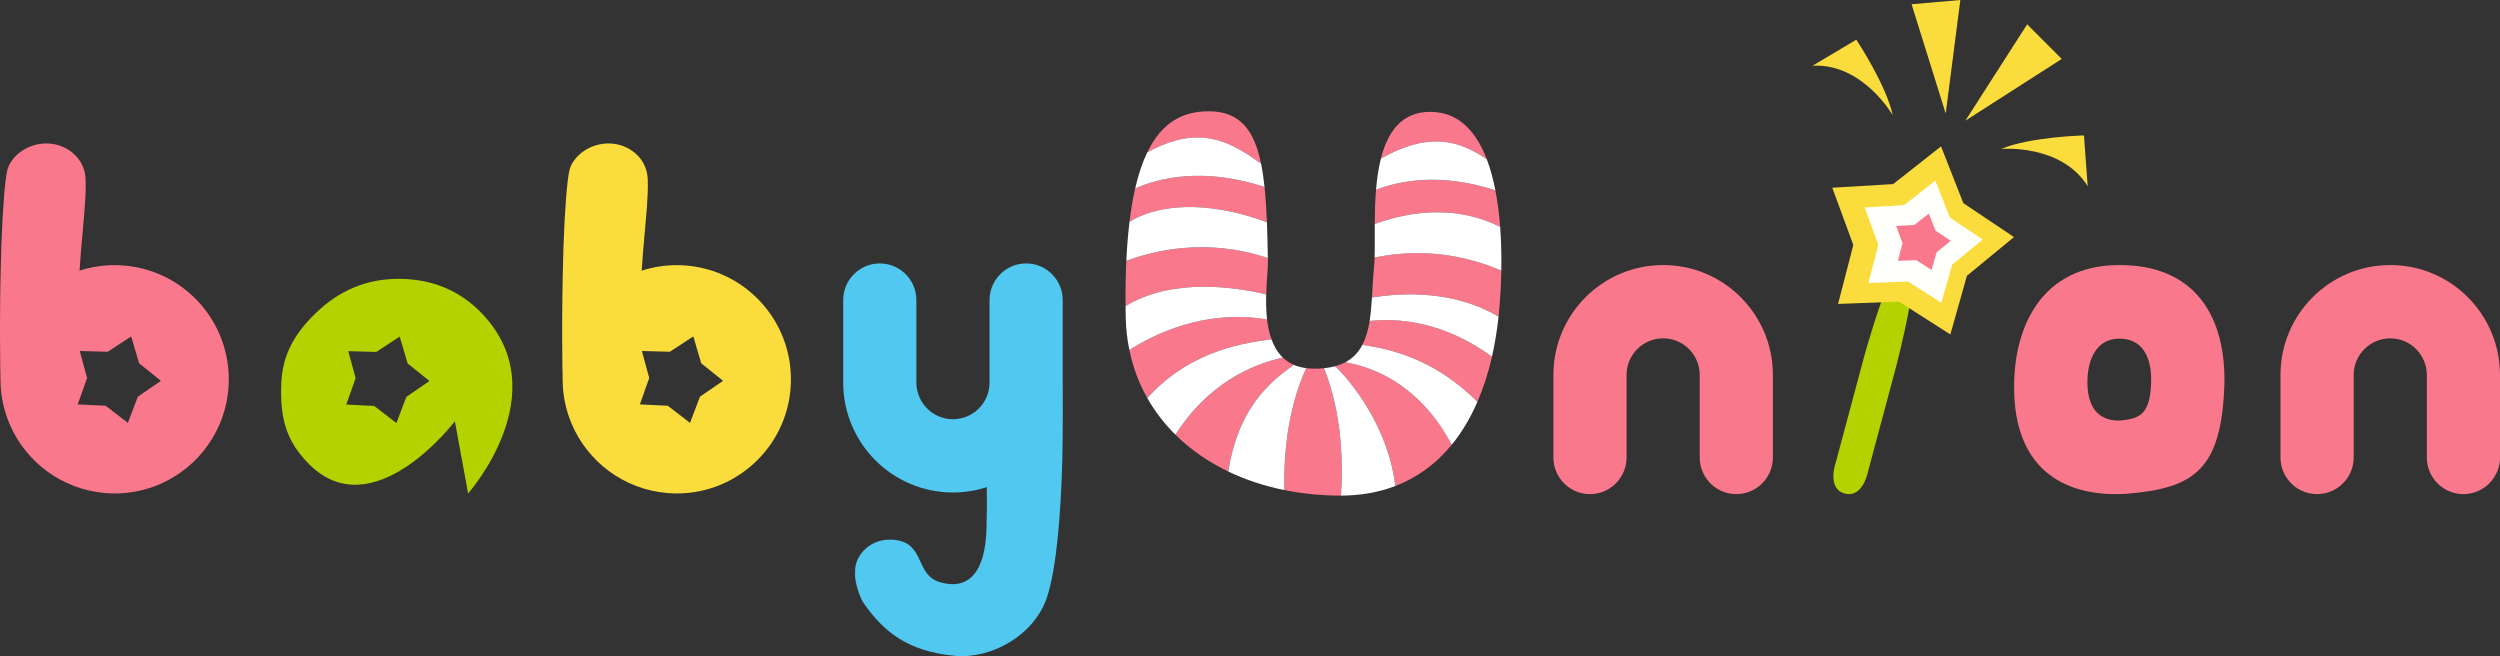 <svg version="1.1" id="logo1" xmlns="http://www.w3.org/2000/svg" xmlns:xlink="http://www.w3.org/1999/xlink" x="0px" y="0px"
	 width="100%" height="100%" viewBox="10.361 78.996 283.389 74.377"
	 enable-background="new 10.361 78.996 283.389 74.377" xml:space="preserve">
<rect x="10.361" y="78.996" width="283.389" height="74.377" fill="#333333" stroke="none"/>
<g>
	<g>
		<path fill="#FA788C" d="M153.971,104.194c-0.058-1.449-0.141-2.786-0.269-4.004c-6.929-2.271-11.943-1.031-14.664,0.168
			c-0.257,1.119-0.471,2.374-0.641,3.77C142.509,101.657,148.582,102.153,153.971,104.194z"/>
		<path fill="#FA788C" d="M153.892,112.369c0.045-1.615,0.213-3.052,0.193-3.84c-0.001-0.096-0.004-0.186-0.006-0.279
			c-7.001-2.358-13.082-0.803-16.044,0.315c-0.073,1.568-0.1,3.28-0.083,5.13C143.273,110.42,150.549,111.564,153.892,112.369z"/>
		<path fill="#FA788C" d="M166.341,100.509c-0.108,1.314-0.14,2.64-0.145,3.875c4.681-1.705,9.765-1.936,14.215,0.333
			c-0.105-1.399-0.28-2.804-0.542-4.149C173.654,98.552,169.016,99.477,166.341,100.509z"/>
		<path fill="#FA788C" d="M178.899,97.054c-1.198-3.139-3.189-5.379-6.427-5.379c-3.255,0-4.824,2.308-5.58,5.3
			C172.545,93.771,175.996,95.061,178.899,97.054z"/>
		<path fill="#FA788C" d="M153.309,97.543c-0.785-3.825-2.411-5.932-5.94-5.932c-2.81,0-5.263,1.141-6.961,4.663
			C146.452,92.908,150.047,95.225,153.309,97.543z"/>
		<path fill="#FA788C" d="M154.493,117.464c-0.254-0.701-0.411-1.466-0.502-2.25c-7.118-1.22-12.96,1.753-15.609,3.459
			c0.403,1.96,1.09,3.782,2.032,5.444C145.347,118.605,151.749,117.814,154.493,117.464z"/>
		<path fill="#FA788C" d="M157.013,120.35c-0.478-0.21-0.885-0.488-1.232-0.818c-6.481,1.451-10.233,5.669-12.174,8.745
			c1.691,1.675,3.713,3.075,5.991,4.17C150.811,124.428,155.302,121.663,157.013,120.35z"/>
		<path fill="#FA788C" d="M160.448,120.734c-0.348,0.035-0.713,0.056-1.108,0.056c-0.322,0-0.621-0.026-0.906-0.063
			c-2.242,4.852-2.563,10.361-2.486,13.819c2.026,0.411,4.164,0.629,6.387,0.629c0.012,0,0.022-0.001,0.034-0.001
			C162.6,131.816,162.569,126.032,160.448,120.734z"/>
		<path fill="#FA788C" d="M165.613,115.383c-0.161,1.007-0.412,1.927-0.823,2.712c2.985,0.422,8.155,1.515,13.041,6.455
			c0.682-1.571,1.233-3.281,1.65-5.11C177.03,117.611,172.007,114.696,165.613,115.383z"/>
		<path fill="#FA788C" d="M166.182,108.191c-0.01,0.309-0.023,0.593-0.047,0.846c-0.122,1.24-0.175,2.489-0.252,3.687
			c3.611-0.592,9.352-0.793,14.347,2.162c0.037-0.356,0.072-0.716,0.102-1.079c0.099-1.148,0.183-2.571,0.211-4.131
			C177.199,108.231,172.169,106.942,166.182,108.191z"/>
		<path fill="#FA788C" d="M162.95,120.07c-0.027-0.005-0.051-0.01-0.079-0.016c-0.344,0.185-0.728,0.338-1.159,0.455
			c1.793,1.677,6.08,6.988,6.811,13.58c2.542-0.972,4.67-2.566,6.39-4.669C173.21,126.144,169.641,121.346,162.95,120.07z"/>
		<path fill="#FFFFFF" d="M153.703,100.19c-0.1-0.957-0.229-1.84-0.394-2.647c-3.262-2.318-6.857-4.635-12.902-1.269
			c-0.536,1.109-0.996,2.459-1.369,4.084C141.76,99.159,146.773,97.92,153.703,100.19z"/>
		<path fill="#FFFFFF" d="M179.87,100.567c-0.24-1.242-0.559-2.432-0.971-3.514c-2.903-1.993-6.354-3.282-12.007-0.079
			c-0.28,1.111-0.45,2.316-0.551,3.534C169.016,99.477,173.654,98.552,179.87,100.567z"/>
		<path fill="#FFFFFF" d="M154.08,108.25c-0.025-1.435-0.058-2.788-0.108-4.056c-5.39-2.041-11.462-2.537-15.573-0.066
			c-0.164,1.344-0.287,2.814-0.362,4.438C140.998,107.447,147.078,105.892,154.08,108.25z"/>
		<path fill="#FFFFFF" d="M180.412,104.717c-4.45-2.269-9.534-2.038-14.215-0.333c-0.006,1.451,0.019,2.775-0.015,3.808
			c5.987-1.249,11.017,0.04,14.36,1.484C180.57,108.12,180.541,106.427,180.412,104.717z"/>
		<path fill="#FFFFFF" d="M153.991,115.214c-0.111-0.951-0.125-1.927-0.099-2.845c-3.343-0.805-10.619-1.949-15.94,1.326
			c0.004,0.435,0.008,0.87,0.018,1.321c0.026,1.266,0.17,2.485,0.412,3.656C141.03,116.967,146.873,113.994,153.991,115.214z"/>
		<path fill="#FFFFFF" d="M155.781,119.531c-0.586-0.56-1-1.272-1.288-2.067c-2.744,0.351-9.146,1.142-14.079,6.653
			c0.864,1.525,1.937,2.917,3.193,4.159C145.547,125.2,149.299,120.982,155.781,119.531z"/>
		<path fill="#FFFFFF" d="M158.433,120.728c-0.53-0.071-1.004-0.196-1.42-0.378c-1.711,1.313-6.202,4.078-7.415,12.097
			c1.942,0.934,4.074,1.641,6.349,2.101C155.87,131.089,156.191,125.579,158.433,120.728z"/>
		<path fill="#FFFFFF" d="M161.711,120.51c-0.384,0.103-0.805,0.178-1.264,0.225c2.121,5.298,2.152,11.082,1.92,14.44
			c2.271-0.003,4.319-0.384,6.154-1.085C167.792,127.498,163.504,122.187,161.711,120.51z"/>
		<path fill="#FFFFFF" d="M164.79,118.095c-0.431,0.82-1.041,1.494-1.919,1.96c0.028,0.006,0.052,0.011,0.079,0.016
			c6.691,1.275,10.261,6.073,11.962,9.351c1.156-1.409,2.127-3.045,2.919-4.871C172.945,119.609,167.775,118.517,164.79,118.095z"/>
		<path fill="#FFFFFF" d="M165.883,112.724c-0.061,0.928-0.137,1.822-0.271,2.659c6.395-0.687,11.417,2.229,13.868,4.057
			c0.331-1.448,0.58-2.971,0.749-4.554C175.235,111.931,169.495,112.132,165.883,112.724z"/>
	</g>
	<path fill="#B4D200" d="M64.999,114.538c-2.559-2.68-5.77-3.933-9.449-3.933c-3.667-0.009-6.776,1.332-9.433,3.917
		c-2.379,2.315-3.778,4.691-3.883,8.126c-0.122,4.003,0.692,6.491,3.167,8.967c7.292,7.296,16.522-4.865,16.522-4.865l1.499,8.181
		C63.421,134.931,73.583,123.531,64.999,114.538z M56.425,123.98l-1.127,2.969l-2.518-1.937l-3.17-0.154l1.063-2.99l-0.833-3.065
		l3.173,0.087l2.657-1.738l0.898,3.045l2.475,1.988L56.425,123.98z"/>
	<path fill="#FADC3C" d="M87.075,109.052c-1.388,0-2.724,0.221-3.977,0.625c0.052-0.801,0.111-1.584,0.174-2.34
		c0.276-3.299,0.603-6.116,0.512-8.069c-0.002-0.017-0.003-0.032-0.003-0.051c-0.016-0.274-0.058-0.55-0.131-0.824
		c-0.21-0.786-0.645-1.454-1.221-1.974c-1.11-0.998-2.75-1.428-4.383-0.99c-0.813,0.217-1.519,0.626-2.083,1.153
		c-0.401,0.375-0.886,1.006-1.056,1.719c-0.257,1.076-0.534,4.49-0.675,8.723c-0.002,0.1-0.005,0.194-0.008,0.294
		c-0.242,7.92-0.099,13.796-0.085,14.674c0,1.771,0.357,3.457,1,4.995c1.821,4.35,5.951,7.488,10.855,7.896
		c0.358,0.029,0.718,0.049,1.083,0.049c7.146,0,12.94-5.793,12.94-12.939C100.015,114.846,94.222,109.052,87.075,109.052z
		 M89.706,123.961l-1.127,2.969l-2.518-1.938l-3.169-0.154l1.062-2.99l-0.833-3.064l3.173,0.086l2.657-1.737l0.899,3.044
		l2.475,1.989L89.706,123.961z"/>
	<path fill="#FA788C" d="M23.354,109.052c-1.388,0-2.724,0.221-3.978,0.625c0.052-0.801,0.111-1.584,0.174-2.34
		c0.276-3.299,0.603-6.116,0.511-8.069c-0.001-0.017-0.003-0.032-0.003-0.051c-0.016-0.274-0.058-0.55-0.131-0.824
		c-0.21-0.786-0.646-1.454-1.221-1.974c-1.11-0.998-2.75-1.428-4.382-0.99c-0.813,0.217-1.519,0.626-2.083,1.153
		c-0.402,0.375-0.887,1.006-1.056,1.719c-0.257,1.076-0.534,4.49-0.675,8.723c-0.003,0.1-0.006,0.194-0.008,0.294
		c-0.243,7.92-0.1,13.796-0.086,14.674c0,1.771,0.357,3.457,1,4.995c1.821,4.35,5.951,7.488,10.855,7.896
		c0.358,0.029,0.718,0.049,1.083,0.049c7.146,0,12.939-5.793,12.939-12.939C36.293,114.846,30.5,109.052,23.354,109.052z
		 M25.985,123.961l-1.128,2.969l-2.517-1.938l-3.17-0.154l1.062-2.99l-0.833-3.064l3.173,0.086l2.658-1.737l0.898,3.044l2.475,1.989
		L25.985,123.961z"/>
	<path fill="#FA788C" d="M211.328,121.515c0-0.001,0-0.001,0-0.002s0-0.002,0-0.004c0-0.001,0-0.005,0-0.008s0-0.007,0-0.011
		c0-0.001,0-0.002,0-0.002c-0.009-6.877-5.576-12.447-12.441-12.447s-12.432,5.57-12.44,12.447c0,0,0,0.001,0,0.002
		c0,0.004-0.002,0.008-0.002,0.011s0.002,0.007,0.002,0.008c0,0.002,0,0.003,0,0.004s0,0.001,0,0.002v9.327
		c0,0.003-0.002,0.006-0.002,0.01s0.002,0.008,0.002,0.011c0.002,1.015,0.368,1.942,0.973,2.662
		c0.761,0.906,1.898,1.482,3.173,1.482s2.413-0.576,3.174-1.482c0.133-0.158,0.252-0.328,0.36-0.503
		c0.388-0.632,0.613-1.373,0.613-2.17v-9.351c0-2.295,1.858-4.154,4.147-4.154c2.29,0,4.147,1.859,4.147,4.154v9.351
		c0,0.797,0.226,1.538,0.613,2.17c0.109,0.175,0.228,0.345,0.36,0.503c0.761,0.906,1.899,1.482,3.174,1.482
		c1.273,0,2.412-0.576,3.173-1.482c0.604-0.72,0.97-1.647,0.974-2.662c0-0.003,0-0.007,0-0.011s0-0.007,0-0.01V121.515z"/>
	<path fill="#50C8F0" d="M130.826,122.376c0-0.003,0-0.003,0-0.003c0-0.004,0-0.008,0-0.012c0-0.002,0-0.005,0-0.008
		c0,0,0-0.001,0-0.003c0-0.001,0-0.002,0-0.002v-9.326c0-0.005,0-0.007,0-0.012c0-0.003,0-0.007,0-0.01
		c-0.003-1.015-0.369-1.941-0.974-2.662c-0.761-0.906-1.899-1.482-3.173-1.482s-2.413,0.576-3.173,1.482
		c-0.133,0.157-0.251,0.328-0.36,0.504c-0.388,0.632-0.614,1.373-0.614,2.168v2.423v6.928c0,2.296-1.857,4.155-4.147,4.155
		c-1.776,0-3.288-1.121-3.878-2.693c-0.17-0.456-0.269-0.946-0.269-1.462v-9.351c0-0.795-0.227-1.536-0.614-2.168
		c-0.109-0.176-0.227-0.347-0.359-0.504c-0.761-0.906-1.899-1.482-3.174-1.482c-1.274,0-2.413,0.576-3.173,1.482
		c-0.604,0.721-0.97,1.647-0.973,2.662c0,0.003-0.001,0.007-0.001,0.01c0,0.005,0.001,0.007,0.001,0.012v9.326c0,0,0,0.001,0,0.002
		c0,0.002,0,0.002,0,0.002c-0.001,0.004-0.001,0.007-0.001,0.009c0,0.004,0.001,0.008,0.001,0.012c0,0,0,0,0,0.003
		c0.009,6.875,5.576,12.446,12.441,12.446c1.338,0,2.627-0.215,3.836-0.606c0.021,1.487,0.014,2.97-0.033,4.685
		c-0.131,4.814-1.914,7.026-5.205,6.111c-2.941-0.815-1.699-4.403-5.159-4.813c-2.765-0.328-4.533,1.732-4.532,3.485l-0.002,0.59
		c0.001,0.623,0.43,2.32,1.014,3.151c2.158,3.058,4.815,5.402,10.292,5.911c4.14,0.386,9.025-2.309,10.462-6.677
		c1.046-3.179,1.542-9.2,1.717-15.212C130.861,128.472,130.828,122.905,130.826,122.376z"/>
	<path fill="#FA788C" d="M293.75,121.515c0-0.001,0-0.001,0-0.002s0-0.002,0-0.004c0-0.001,0-0.005,0-0.008s0-0.007,0-0.011
		c0-0.001,0-0.002,0-0.002c-0.01-6.877-5.576-12.447-12.441-12.447c-6.864,0-12.432,5.57-12.441,12.447c0,0,0,0.001,0,0.002
		c0,0.004-0.001,0.008-0.001,0.011s0,0.007,0.001,0.008c0,0.002,0,0.003,0,0.004s0,0.001,0,0.002v9.327
		c0,0.002-0.001,0.006-0.001,0.01s0.001,0.007,0.001,0.011c0.003,1.015,0.369,1.941,0.974,2.662
		c0.761,0.906,1.899,1.482,3.173,1.482c1.275,0,2.413-0.576,3.174-1.482c0.133-0.159,0.253-0.328,0.359-0.504
		c0.388-0.631,0.615-1.372,0.615-2.169v-9.351c0-2.295,1.856-4.154,4.146-4.154s4.147,1.859,4.147,4.154v9.351
		c0,0.797,0.227,1.538,0.613,2.169c0.108,0.176,0.228,0.345,0.36,0.504c0.761,0.906,1.899,1.482,3.174,1.482
		c1.273,0,2.411-0.576,3.172-1.482c0.605-0.721,0.971-1.647,0.975-2.662c0-0.004,0-0.007,0-0.011s0-0.008,0-0.01V121.515z"/>
	<path fill="#FA788C" d="M250.377,109.043c-8.505,0.112-11.644,6.846-11.703,13.579c-0.121,10.242,6.516,12.788,12.851,12.335
		c7.602-0.622,10.619-2.773,10.979-12.223v0.058C262.746,114.87,259.186,108.928,250.377,109.043z M254.206,122.3v-0.021
		c-0.109,3.379-1.023,4.149-3.329,4.371c-1.922,0.162-3.935-0.748-3.898-4.411c0.018-2.408,0.971-4.819,3.551-4.858
		C253.201,117.34,254.279,119.466,254.206,122.3z"/>
	<g>
		<path fill="#B4D200" d="M222.123,132.403l3.115-11.631c0,0,3.375-12.683,1.564-13.166c-1.812-0.486-5.229,12.172-5.229,12.172
			s-0.004,0.02-0.004,0.024l-3.11,11.605c-0.001,0.004-0.003,0.007-0.004,0.011c0,0.005-0.001,0.009-0.003,0.012
			c0,0-1.053,2.952,1.026,3.509C221.556,135.497,222.123,132.403,222.123,132.403z"/>
		<g>
			<polygon fill="#FADC3C" points="233.324,110.254 231.443,116.907 225.615,113.186 218.716,113.449 220.446,106.767 
				218.06,100.277 224.96,99.862 230.388,95.591 232.916,102.023 238.657,105.869 			"/>
			<polygon fill="#FFFFFC" points="231.647,109 230.424,113.323 226.635,110.904 222.151,111.077 223.277,106.732 221.726,102.515 
				226.21,102.245 229.74,99.468 231.382,103.649 235.114,106.148 			"/>
			<polygon fill="#FA788C" points="229.883,107.606 229.32,109.6 227.57,108.484 225.5,108.564 226.022,106.559 225.304,104.612 
				227.374,104.488 229.003,103.206 229.761,105.138 231.484,106.289 			"/>
		</g>
	</g>
	<path fill="#FADC3C" d="M224.915,92.057c0,0-3.387-5.908-9.085-5.612l4.954-2.953C220.784,83.491,224.147,88.548,224.915,92.057z"
		/>
	<path fill="#FADC3C" d="M237.203,95.88c0,0,6.782-0.617,9.81,4.22l-0.423-5.751C246.589,94.349,240.518,94.495,237.203,95.88z"/>
	<polygon fill="#FADC3C" points="230.918,91.863 227.051,79.479 232.576,78.996 	"/>
	<polygon fill="#FADC3C" points="233.15,92.675 240.151,81.754 244.072,85.675 	"/>
</g>
</svg>
